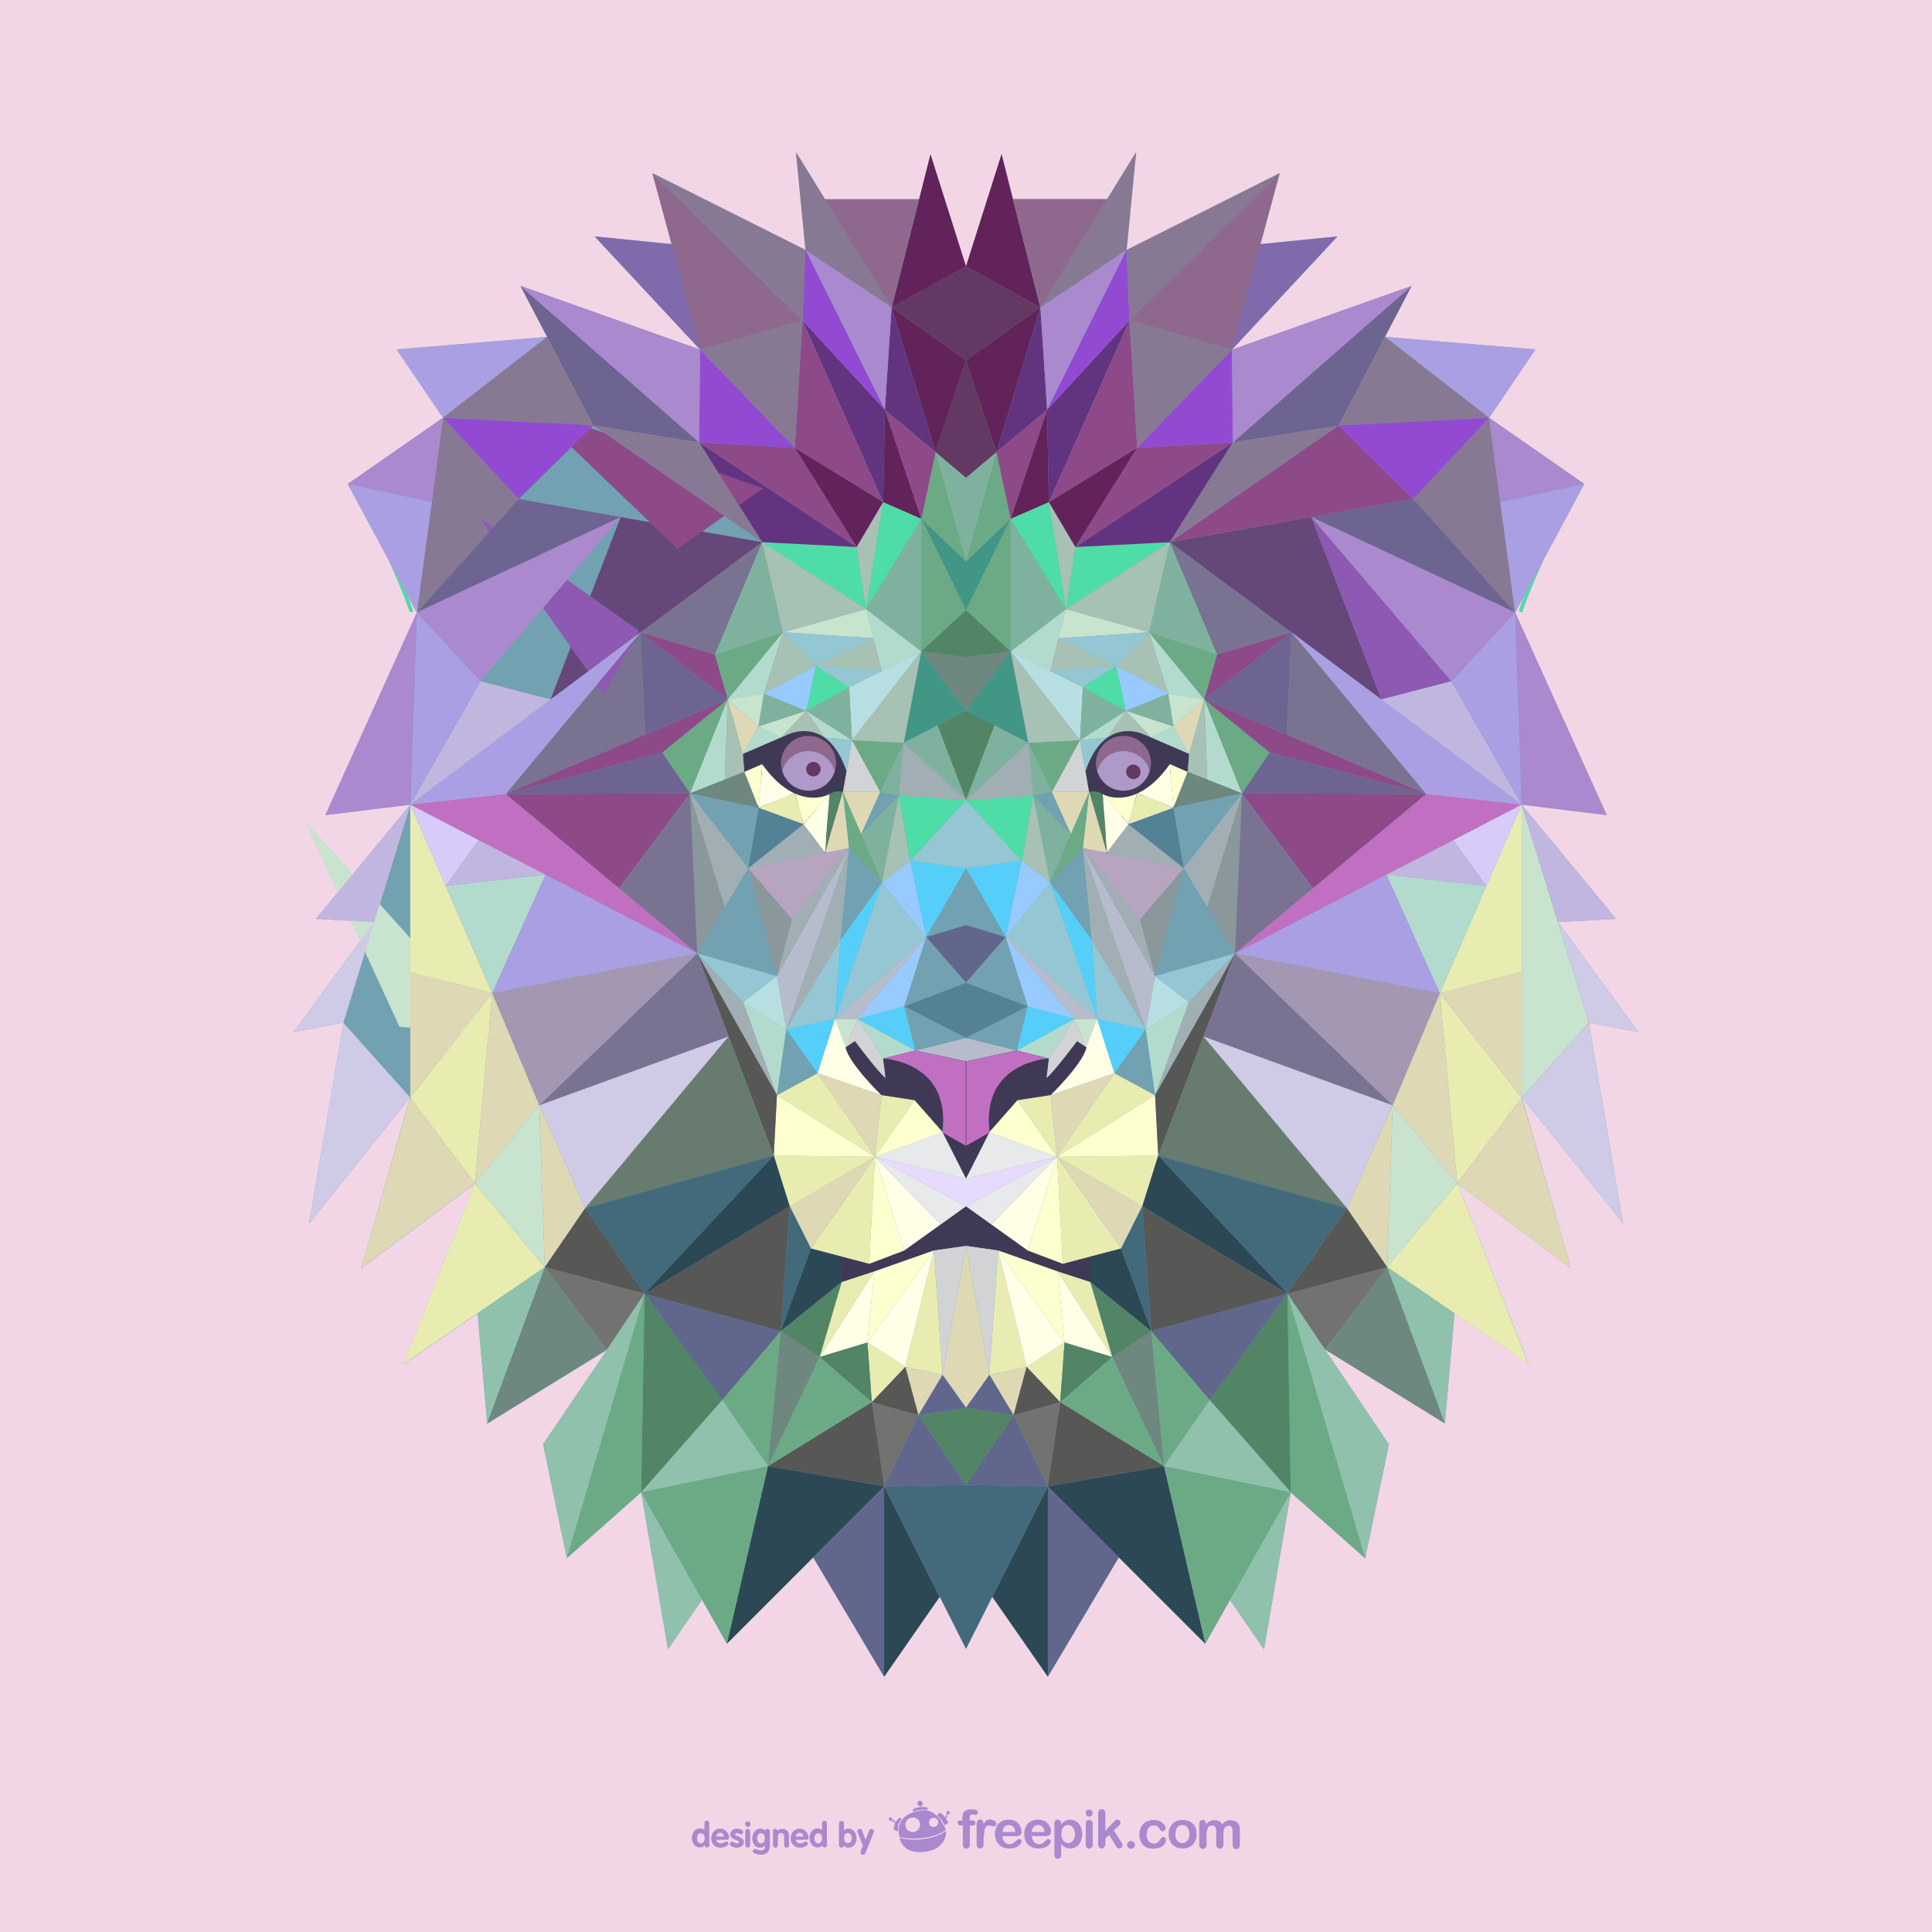 <?xml version="1.0" encoding="utf-8"?>
<!-- Generator: Adobe Illustrator 19.2.0, SVG Export Plug-In . SVG Version: 6.00 Build 0)  -->
<svg version="1.1" id="Layer_1" xmlns="http://www.w3.org/2000/svg" xmlns:xlink="http://www.w3.org/1999/xlink" x="0px" y="0px"
	 viewBox="0 0 800 800" style="enable-background:new 0 0 800 800;" xml:space="preserve">
<style type="text/css">
	.st0{fill:#F2D6E6;}
	.st1{fill:#AA89CE;}
	.st2{fill:#72A1B2;}
	.st3{fill:#4EDDA6;}
	.st4{fill:#3F3956;}
	.st5{fill:#528466;}
	.st6{fill:#DED9B4;}
	.st7{fill:#FEFFE6;}
	.st8{fill:#FEFFCE;}
	.st9{fill:#E8ECB1;}
	.st10{fill:#D1D3D4;}
	.st11{fill:#B7BCCD;}
	.st12{fill:#C8E3CE;}
	.st13{fill:#B3DBCD;}
	.st14{fill:#C170C1;}
	.st15{fill:#E8E9EB;}
	.st16{fill:#E7DAFF;}
	.st17{fill:#B7DFE2;}
	.st18{fill:#A7C1B5;}
	.st19{fill:#94C7D3;}
	.st20{fill:#8E688D;}
	.st21{fill:#AE99C9;}
	.st22{fill:#633963;}
	.st23{fill:#7FB29E;}
	.st24{fill:#99CAFF;}
	.st25{fill:#A1AFB4;}
	.st26{fill:#B7A5BF;}
	.st27{fill:#8A979B;}
	.st28{fill:#538196;}
	.st29{fill:#6E877F;}
	.st30{fill:#429686;}
	.st31{fill:#6BAA85;}
	.st32{fill:#60668C;}
	.st33{fill:#55CFF9;}
	.st34{fill:#61235A;}
	.st35{fill:#62347F;}
	.st36{fill:#65477A;}
	.st37{fill:#8E4989;}
	.st38{fill:#797391;}
	.st39{fill:#575756;}
	.st40{fill:#6E6491;}
	.st41{fill:#934AD3;}
	.st42{fill:#877993;}
	.st43{fill:#AA9FE2;}
	.st44{fill:#8D59B2;}
	.st45{fill:#D8CAF9;}
	.st46{fill:#C0B6E0;}
	.st47{fill:#A397B2;}
	.st48{fill:#806AAC;}
	.st49{fill:#CFCAE5;}
	.st50{fill:#677C6E;}
	.st51{fill:#436A7B;}
	.st52{fill:#2B4854;}
	.st53{fill:#727271;}
	.st54{fill:#8FC1AD;}
</style>
<g>
	<rect class="st0" width="800" height="800"/>
	<g>
		<path class="st1" d="M397.8,753.8h0.7V753c0-0.9,0.1-1.6,0.3-2.2c0.2-0.5,0.6-0.9,1.2-1.2c0.6-0.2,1.3-0.4,2.3-0.4
			c1.7,0,2.6,0.4,2.6,1.3c0,0.3-0.1,0.5-0.3,0.7c-0.2,0.2-0.4,0.3-0.6,0.3c-0.1,0-0.3,0-0.6-0.1c-0.3,0-0.5-0.1-0.7-0.1
			c-0.5,0-0.9,0.2-1,0.5s-0.2,0.8-0.2,1.3v0.7h0.7c1.1,0,1.7,0.3,1.7,1c0,0.5-0.1,0.8-0.4,0.9c-0.3,0.1-0.7,0.2-1.2,0.2h-0.7v7.8
			c0,0.6-0.1,1-0.4,1.3s-0.6,0.5-1.1,0.5c-0.4,0-0.8-0.2-1-0.5c-0.3-0.3-0.4-0.7-0.4-1.3v-7.8h-0.8c-0.4,0-0.8-0.1-1-0.3
			s-0.4-0.4-0.4-0.8C396.3,754.2,396.8,753.8,397.8,753.8"/>
		<path class="st1" d="M407.3,761.3v2.4c0,0.6-0.1,1-0.4,1.3s-0.6,0.4-1.1,0.4c-0.4,0-0.8-0.1-1-0.5c-0.3-0.3-0.4-0.7-0.4-1.3v-8.2
			c0-1.3,0.5-2,1.4-2c0.5,0,0.8,0.2,1.1,0.5c0.2,0.3,0.3,0.8,0.4,1.4c0.3-0.6,0.7-1.1,1.1-1.4c0.4-0.3,0.9-0.5,1.5-0.5
			s1.2,0.2,1.8,0.5c0.6,0.3,0.9,0.7,0.9,1.2c0,0.4-0.1,0.7-0.4,0.9c-0.2,0.2-0.5,0.3-0.8,0.3c-0.1,0-0.4-0.1-0.8-0.2
			c-0.4-0.1-0.8-0.2-1.1-0.2c-0.4,0-0.8,0.1-1,0.3c-0.3,0.2-0.5,0.6-0.6,1c-0.2,0.4-0.3,1-0.3,1.6
			C407.4,759.6,407.3,760.4,407.3,761.3"/>
		<path class="st1" d="M420.8,760.3h-5.7c0,0.7,0.1,1.2,0.4,1.8c0.3,0.5,0.6,0.9,1,1.1c0.4,0.3,0.9,0.4,1.4,0.4c0.3,0,0.7,0,1-0.1
			s0.6-0.2,0.8-0.4c0.3-0.2,0.5-0.4,0.8-0.6c0.2-0.2,0.5-0.5,0.9-0.8c0.2-0.1,0.4-0.2,0.6-0.2c0.3,0,0.5,0.1,0.7,0.2
			c0.2,0.2,0.3,0.4,0.3,0.7s-0.1,0.6-0.3,0.9c-0.2,0.4-0.5,0.7-0.9,1s-0.9,0.6-1.6,0.8c-0.6,0.2-1.4,0.3-2.2,0.3
			c-1.9,0-3.3-0.5-4.4-1.6c-1-1.1-1.6-2.5-1.6-4.4c0-0.9,0.1-1.7,0.4-2.4s0.6-1.4,1.1-1.9s1.1-0.9,1.8-1.2c0.7-0.3,1.5-0.4,2.4-0.4
			c1.1,0,2.1,0.2,2.9,0.7s1.4,1.1,1.8,1.9c0.4,0.8,0.6,1.5,0.6,2.3c0,0.7-0.2,1.2-0.6,1.4C422.2,760.1,421.6,760.3,420.8,760.3
			 M415.1,758.6h5.3c-0.1-1-0.3-1.7-0.8-2.2s-1.1-0.7-1.9-0.7c-0.7,0-1.3,0.2-1.8,0.8C415.5,756.9,415.2,757.6,415.1,758.6"/>
		<path class="st1" d="M433,760.3h-5.7c0,0.7,0.1,1.2,0.4,1.8c0.3,0.5,0.6,0.9,1,1.1c0.4,0.3,0.9,0.4,1.4,0.4c0.3,0,0.7,0,1-0.1
			s0.6-0.2,0.8-0.4c0.3-0.2,0.5-0.4,0.7-0.6c0.2-0.2,0.5-0.5,0.9-0.8c0.2-0.1,0.4-0.2,0.6-0.2c0.3,0,0.5,0.1,0.7,0.2
			c0.2,0.2,0.3,0.4,0.3,0.7s-0.1,0.6-0.3,0.9c-0.2,0.4-0.5,0.7-0.9,1s-0.9,0.6-1.6,0.8c-0.6,0.2-1.4,0.3-2.2,0.3
			c-1.9,0-3.3-0.5-4.4-1.6c-1-1.1-1.6-2.5-1.6-4.4c0-0.9,0.1-1.7,0.4-2.4s0.6-1.4,1.1-1.9s1.1-0.9,1.8-1.2c0.7-0.3,1.5-0.4,2.4-0.4
			c1.1,0,2.1,0.2,3,0.7c0.8,0.5,1.4,1.1,1.8,1.9c0.4,0.8,0.6,1.5,0.6,2.3c0,0.7-0.2,1.2-0.6,1.4C434.3,760.1,433.7,760.3,433,760.3
			 M427.2,758.6h5.3c-0.1-1-0.3-1.7-0.8-2.2s-1.1-0.7-1.9-0.7c-0.7,0-1.3,0.2-1.8,0.8C427.6,756.9,427.3,757.6,427.2,758.6"/>
		<path class="st1" d="M439.4,755.2v0.3c0.5-0.7,1.1-1.2,1.7-1.5s1.3-0.5,2-0.5c0.9,0,1.7,0.2,2.5,0.7s1.4,1.1,1.8,2s0.7,2,0.7,3.2
			c0,0.9-0.1,1.7-0.4,2.5c-0.2,0.8-0.6,1.4-1,1.9s-1,0.9-1.6,1.2s-1.3,0.4-2,0.4c-0.8,0-1.5-0.2-2.1-0.5s-1.1-0.8-1.6-1.5v4.4
			c0,1.3-0.5,1.9-1.4,1.9c-0.6,0-0.9-0.2-1.1-0.5s-0.3-0.8-0.3-1.5v-12.6c0-0.6,0.1-1,0.4-1.2c0.2-0.3,0.6-0.4,1-0.4s0.8,0.1,1,0.4
			C439.3,754.3,439.4,754.7,439.4,755.2 M445.1,759.5c0-0.8-0.1-1.4-0.4-2c-0.2-0.6-0.6-1-1-1.3s-0.9-0.5-1.4-0.5
			c-0.8,0-1.5,0.3-2,1c-0.6,0.6-0.8,1.6-0.8,2.8s0.3,2.1,0.8,2.7c0.6,0.6,1.2,1,2,1c0.5,0,0.9-0.1,1.4-0.4c0.4-0.3,0.7-0.7,1-1.3
			C445,761,445.1,760.3,445.1,759.5"/>
		<path class="st1" d="M451,752.2c-0.4,0-0.8-0.1-1-0.4c-0.3-0.3-0.4-0.6-0.4-1.1c0-0.4,0.2-0.8,0.4-1c0.3-0.3,0.6-0.4,1-0.4
			s0.7,0.1,1,0.4c0.3,0.2,0.4,0.6,0.4,1.1c0,0.4-0.1,0.8-0.4,1.1C451.7,752.1,451.4,752.2,451,752.2 M452.5,755.2v8.5
			c0,0.6-0.1,1-0.4,1.3s-0.6,0.5-1.1,0.5c-0.4,0-0.8-0.2-1-0.5c-0.3-0.3-0.4-0.7-0.4-1.3v-8.4c0-0.6,0.1-1,0.4-1.3s0.6-0.4,1-0.4
			s0.8,0.1,1.1,0.4C452.3,754.3,452.5,754.7,452.5,755.2"/>
		<path class="st1" d="M461.9,764.1l-2.6-4.3l-1.6,1.5v2.3c0,0.6-0.2,1-0.5,1.3s-0.6,0.5-1,0.5c-0.5,0-0.8-0.1-1.1-0.5
			c-0.3-0.3-0.4-0.7-0.4-1.3v-12.5c0-0.6,0.1-1.1,0.4-1.5c0.2-0.3,0.6-0.5,1.1-0.5c0.4,0,0.8,0.2,1.1,0.5c0.3,0.3,0.4,0.8,0.4,1.4
			v7.1l3.3-3.5c0.4-0.4,0.7-0.7,0.9-0.9c0.2-0.2,0.5-0.2,0.8-0.2c0.4,0,0.7,0.1,0.9,0.4c0.2,0.2,0.4,0.5,0.4,0.9s-0.4,1-1.2,1.7
			l-1.6,1.4l3,4.7c0.2,0.4,0.4,0.6,0.5,0.8s0.1,0.4,0.1,0.5c0,0.5-0.1,0.8-0.4,1.1s-0.6,0.4-1,0.4s-0.6-0.1-0.8-0.3
			C462.5,765,462.2,764.6,461.9,764.1"/>
		<path class="st1" d="M468.3,765.5c-0.4,0-0.8-0.1-1.1-0.4c-0.3-0.3-0.5-0.7-0.5-1.2c0-0.4,0.2-0.8,0.5-1.1s0.7-0.5,1.1-0.5
			c0.5,0,0.8,0.2,1.2,0.5c0.3,0.3,0.5,0.7,0.5,1.1c0,0.5-0.2,0.9-0.5,1.2C469.1,765.3,468.7,765.5,468.3,765.5"/>
		<path class="st1" d="M482.8,761.9c0,0.4-0.1,0.8-0.3,1.2c-0.2,0.4-0.5,0.8-1,1.2c-0.4,0.4-1,0.7-1.7,0.9s-1.4,0.3-2.3,0.3
			c-1.8,0-3.2-0.5-4.2-1.6s-1.5-2.5-1.5-4.2c0-1.2,0.2-2.3,0.7-3.2s1.1-1.6,2-2.1s1.9-0.8,3.1-0.8c0.8,0,1.5,0.1,2.1,0.3
			s1.2,0.5,1.6,0.9s0.8,0.7,1,1.1c0.2,0.4,0.4,0.8,0.4,1.1s-0.1,0.6-0.4,0.9c-0.3,0.2-0.6,0.4-0.9,0.4c-0.2,0-0.4-0.1-0.6-0.2
			c-0.2-0.1-0.3-0.3-0.5-0.6c-0.4-0.5-0.7-0.9-1.1-1.2s-0.9-0.4-1.5-0.4c-0.9,0-1.6,0.3-2.1,1s-0.8,1.6-0.8,2.8
			c0,0.6,0.1,1.1,0.2,1.5c0.1,0.5,0.3,0.9,0.6,1.2c0.3,0.3,0.6,0.6,0.9,0.7c0.4,0.2,0.8,0.3,1.2,0.3c0.6,0,1.1-0.1,1.5-0.4
			c0.4-0.3,0.8-0.7,1.1-1.2c0.2-0.3,0.4-0.6,0.6-0.8s0.5-0.3,0.8-0.3c0.4,0,0.7,0.1,0.9,0.4C482.7,761.3,482.8,761.6,482.8,761.9"/>
		<path class="st1" d="M495.5,759.5c0,0.9-0.1,1.7-0.4,2.4s-0.7,1.4-1.2,1.9s-1.1,0.9-1.8,1.2c-0.7,0.3-1.5,0.4-2.4,0.4
			s-1.7-0.1-2.4-0.4c-0.7-0.3-1.3-0.7-1.8-1.2s-0.9-1.2-1.2-1.9c-0.3-0.7-0.4-1.5-0.4-2.4s0.1-1.7,0.4-2.4s0.7-1.4,1.2-1.9
			s1.1-0.9,1.8-1.2c0.7-0.3,1.5-0.4,2.4-0.4s1.7,0.1,2.4,0.4c0.7,0.3,1.3,0.7,1.9,1.2c0.5,0.5,0.9,1.2,1.2,1.9
			C495.3,757.8,495.5,758.6,495.5,759.5 M492.5,759.5c0-1.2-0.3-2.1-0.8-2.8s-1.2-1-2.1-1c-0.6,0-1.1,0.2-1.5,0.4
			c-0.4,0.3-0.8,0.7-1,1.3s-0.4,1.3-0.4,2c0,0.8,0.1,1.4,0.3,2c0.2,0.6,0.6,1,1,1.3s0.9,0.5,1.5,0.5c0.9,0,1.6-0.3,2.1-1
			C492.3,761.6,492.5,760.7,492.5,759.5"/>
		<path class="st1" d="M506.6,759.7v3.9c0,0.6-0.1,1.1-0.4,1.4c-0.3,0.3-0.6,0.5-1.1,0.5c-0.4,0-0.8-0.2-1.1-0.5
			c-0.3-0.3-0.4-0.8-0.4-1.4V759c0-0.7,0-1.3-0.1-1.7s-0.2-0.7-0.4-1c-0.2-0.3-0.6-0.4-1.1-0.4c-1,0-1.6,0.3-1.9,1s-0.5,1.6-0.5,2.8
			v4c0,0.6-0.1,1.1-0.4,1.4c-0.3,0.3-0.6,0.5-1.1,0.5c-0.4,0-0.8-0.2-1.1-0.5c-0.3-0.3-0.4-0.8-0.4-1.4v-8.4c0-0.5,0.1-1,0.4-1.3
			s0.6-0.4,1-0.4s0.7,0.1,1,0.4c0.3,0.3,0.4,0.6,0.4,1.1v0.3c0.5-0.6,1.1-1.1,1.6-1.3c0.6-0.3,1.2-0.4,1.9-0.4
			c0.7,0,1.4,0.1,1.9,0.4c0.5,0.3,1,0.7,1.3,1.3c0.5-0.6,1-1,1.6-1.3s1.2-0.4,1.9-0.4c0.8,0,1.5,0.2,2.1,0.5s1,0.8,1.3,1.4
			c0.3,0.5,0.4,1.4,0.4,2.5v5.7c0,0.6-0.1,1.1-0.4,1.4c-0.3,0.3-0.6,0.5-1.1,0.5c-0.4,0-0.8-0.2-1.1-0.5c-0.3-0.3-0.4-0.8-0.4-1.4
			v-4.9c0-0.6,0-1.1-0.1-1.5c0-0.4-0.2-0.7-0.4-1c-0.2-0.3-0.6-0.4-1.1-0.4c-0.4,0-0.7,0.1-1.1,0.3c-0.3,0.2-0.6,0.5-0.8,0.9
			C506.7,757.6,506.6,758.5,506.6,759.7"/>
		<path class="st1" d="M377.5,766.5c0,0-1.6-0.3-3.2-2s-1.8-3.5-1.8-3.5s2,0.5,3.4,0.6c2.5,0.3,4.8,0.1,5.9,0
			c2.3-0.3,3.6-0.7,4.1-0.8c3-0.7,5.8-2.6,5.8-2.6s0.4,2.2-1.3,4.7c-0.7,1-1.9,2.1-3.4,2.8C381.7,767.9,377.5,766.5,377.5,766.5"/>
		<path class="st1" d="M389.6,753.9c-0.6-0.7-2.4-3.8-6.1-4.3c-1-0.1-6,0.1-9,2.9c-0.3,0.3-1.8,1.6-2.3,4.1
			c-0.4,1.9,0.3,4.1,0.3,4.1s3.3,0.7,5.9,0.6c4-0.1,6-0.5,8.1-1.1c3.1-0.9,5.2-2.5,5.2-2.5S390.1,754.5,389.6,753.9 M378.1,758.6
			c-1.7,0.1-3.1-1.2-3.2-2.8c-0.1-1.7,1.2-3.1,2.9-3.2c1.7-0.1,3.1,1.2,3.2,2.8C381,757.1,379.8,758.5,378.1,758.6 M386.7,756.5
			c-1.1,0.1-2-0.7-2-1.8c-0.1-1.1,0.7-2,1.8-2c1.1-0.1,2,0.7,2,1.8C388.6,755.5,387.7,756.4,386.7,756.5"/>
		<path class="st1" d="M388.1,751.7l1-1.2c0,0,1.3,0.7,2.2,1.9c0.9,1.2,1.4,2.4,1.4,2.4l-1.6,1c0,0-0.5-1.2-1.2-2.2
			C389.1,752.7,388.1,751.7,388.1,751.7"/>
		<path class="st1" d="M391.2,752.5c0.2-0.2,0.7-0.2,0.7-0.5c0-0.4-0.3-1,0.4-1.3c0.7-0.2,0.3,0.2,0.1,0.5c-0.2,0.3-0.2,0.5-0.1,0.9
			c0,0.4-0.3,0.6-0.8,0.8C391,753.2,390.9,752.6,391.2,752.5"/>
		<path class="st1" d="M373.4,753.2c0,0-1.1,1.3-1.4,2.5s-0.2,2.6-0.2,2.6l-1.7-0.6c0,0-0.1-1.6,0.7-3c0.8-1.5,1.9-2.1,1.9-2.1
			L373.4,753.2z"/>
		<path class="st1" d="M370.9,754.7c-0.3-0.2-0.3-0.6-0.5-0.9c-0.2-0.3-0.3-0.1-0.8-0.1s-0.5-0.2-0.6-0.3s-0.2,0.4-0.2,0.4
			s0.1,0.4,0.6,0.4s0.5-0.2,0.7,0.2c0.2,0.5,0.7,0.8,0.7,0.8S371.2,754.9,370.9,754.7"/>
		<path class="st1" d="M379.8,748.5c2.7-0.7,4.4,0.1,4.4,0.1l-0.1,0.8c0,0-2-0.1-3.6,0.1c-1.6,0.2-2.3,0.7-2.3,0.7l-0.3-0.8
			C377.8,749.4,378.6,748.8,379.8,748.5"/>
		
			<rect x="380.9" y="747.2" transform="matrix(0.936 -0.351 0.351 0.936 -238.048 181.08)" class="st1" width="0.4" height="1.5"/>
		<path class="st1" d="M392.6,749.9c0.4,0,0.7,0.3,0.7,0.7s-0.3,0.7-0.6,0.7c-0.4,0-0.7-0.3-0.7-0.6
			C391.9,750.3,392.2,749.9,392.6,749.9"/>
		<path class="st1" d="M368.7,752.5c0.4,0,0.7,0.3,0.7,0.7s-0.3,0.7-0.7,0.7c-0.4,0-0.7-0.3-0.7-0.6
			C368,752.9,368.3,752.6,368.7,752.5"/>
		<path class="st1" d="M380.9,745.7c0.6,0,1.1,0.4,1.2,1c0,0.6-0.4,1.1-1,1.2c-0.6,0-1.1-0.4-1.2-1
			C379.8,746.2,380.3,745.7,380.9,745.7"/>
		<path class="st1" d="M293.8,763.9c0,0.7-0.4,1.1-1,1.1s-0.9-0.3-1-0.9c-0.4,0.6-1.2,0.9-1.9,0.9c-2.1,0-3.4-1.9-3.4-3.8
			c0-2,1.1-4.1,3.3-4.1c0.7,0,1.4,0.2,1.9,0.7V755c0-0.7,0.4-1.1,1-1.1s1,0.5,1,1.1v8.9H293.8z M290.2,759.1c-1.1,0-1.6,1.1-1.6,2.1
			s0.5,2.1,1.6,2.1s1.6-1.1,1.6-2.1C291.8,760.1,291.3,759.1,290.2,759.1"/>
		<path class="st1" d="M296.6,761.8c0.1,1,1,1.5,1.9,1.5c1,0,1.8-0.8,2.3-0.8c0.4,0,0.8,0.4,0.8,0.9c0,0.9-1.8,1.7-3.3,1.7
			c-2.3,0-3.8-1.7-3.8-3.9c0-2.1,1.5-4,3.7-4s3.7,2,3.7,3.7c0,0.6-0.3,0.9-0.9,0.9L296.6,761.8L296.6,761.8z M299.8,760.5
			c-0.1-0.9-0.7-1.6-1.6-1.6s-1.5,0.7-1.6,1.6H299.8z"/>
		<path class="st1" d="M306.9,759.6c-0.4,0-1.2-0.6-1.8-0.6c-0.4,0-0.7,0.2-0.7,0.6c0,0.9,3.6,0.8,3.6,3.1c0,1.4-1.2,2.4-2.9,2.4
			c-1.2,0-2.9-0.7-2.9-1.6c0-0.3,0.3-0.9,0.9-0.9c0.8,0,1.2,0.7,2.1,0.7c0.6,0,0.8-0.2,0.8-0.6c0-0.9-3.6-0.8-3.6-3.1
			c0-1.4,1.2-2.4,2.8-2.4c1,0,2.6,0.5,2.6,1.5C307.7,759.1,307.4,759.6,306.9,759.6"/>
		<path class="st1" d="M310.8,755.3c0,0.6-0.5,1.2-1.2,1.2c-0.6,0-1.1-0.6-1.1-1.2c0-0.6,0.5-1.1,1.1-1.1
			C310.3,754.2,310.8,754.7,310.8,755.3 M308.6,758.4c0-0.7,0.4-1.1,1-1.1s1,0.5,1,1.1v5.5c0,0.7-0.4,1.1-1,1.1s-1-0.5-1-1.1V758.4z
			"/>
		<path class="st1" d="M318.8,764.3c0,2.5-1.6,3.7-3.9,3.7c-0.8,0-3.2-0.4-3.2-1.5c0-0.4,0.4-0.9,0.8-0.9c0.7,0,1.4,0.6,2.6,0.6
			c1,0,1.7-0.6,1.7-1.6v-0.5l0,0c-0.4,0.6-1.1,1-2.1,1c-2.1,0-3.2-1.9-3.2-3.9c0-2.1,1.3-4,3.4-4c0.7,0,1.5,0.3,1.9,0.9
			c0.1-0.5,0.5-0.8,1-0.8c0.6,0,1,0.5,1,1.1L318.8,764.3L318.8,764.3z M315.1,759.1c-1.1,0-1.6,1.1-1.6,2.1c0,1.1,0.5,2.1,1.6,2.1
			s1.6-1,1.6-2C316.8,760.2,316.3,759.1,315.1,759.1"/>
		<path class="st1" d="M320,758.4c0-0.7,0.4-1.1,1-1.1c0.5,0,0.9,0.3,0.9,0.8c0.4-0.6,1-0.8,2-0.8c1.6,0,2.8,1,2.8,2.8v3.9
			c0,0.7-0.4,1.1-1,1.1s-1-0.5-1-1.1v-3.6c0-0.9-0.6-1.4-1.3-1.4c-0.8,0-1.3,0.6-1.3,1.4v3.6c0,0.7-0.4,1.1-1,1.1s-1-0.5-1-1.1v-5.6
			H320z"/>
		<path class="st1" d="M329.5,761.8c0.1,1,1,1.5,1.9,1.5c1,0,1.8-0.8,2.3-0.8c0.4,0,0.8,0.4,0.8,0.9c0,0.9-1.8,1.7-3.3,1.7
			c-2.3,0-3.8-1.7-3.8-3.9c0-2.1,1.5-4,3.7-4s3.7,2,3.7,3.7c0,0.6-0.3,0.9-0.9,0.9L329.5,761.8L329.5,761.8z M332.7,760.5
			c-0.1-0.9-0.7-1.6-1.6-1.6s-1.5,0.7-1.6,1.6H332.7z"/>
		<path class="st1" d="M342.5,763.9c0,0.7-0.4,1.1-1,1.1s-0.9-0.3-1-0.9c-0.4,0.6-1.2,0.9-1.9,0.9c-2.1,0-3.4-1.9-3.4-3.8
			c0-2,1.1-4.1,3.3-4.1c0.7,0,1.4,0.2,1.9,0.7V755c0-0.7,0.4-1.1,1-1.1s1,0.5,1,1.1v8.9H342.5z M338.8,759.1c-1.1,0-1.6,1.1-1.6,2.1
			s0.5,2.1,1.6,2.1s1.6-1.1,1.6-2.1C340.4,760.1,339.9,759.1,338.8,759.1"/>
		<path class="st1" d="M347.5,755.1c0-0.7,0.4-1.1,1-1.1s1,0.5,1,1.1v2.8c0.5-0.5,1.2-0.7,1.9-0.7c2.2,0,3.3,2.1,3.3,4.1
			c0,1.9-1.3,3.8-3.4,3.8c-0.7,0-1.5-0.3-1.9-0.9c-0.1,0.5-0.5,0.9-1,0.9c-0.6,0-1-0.5-1-1.1v-8.9H347.5z M351.1,763.2
			c1.1,0,1.6-1.1,1.6-2.1s-0.5-2.1-1.6-2.1s-1.6,1-1.6,2C349.5,762.1,350,763.2,351.1,763.2"/>
		<path class="st1" d="M355.1,758.7c-0.1-0.2-0.1-0.3-0.1-0.5c0-0.5,0.5-0.9,1-0.9s0.9,0.3,1,0.7l1.4,3.9l1.5-3.9
			c0.2-0.4,0.5-0.7,1-0.7c0.4,0,1,0.4,1,0.9c0,0.2,0,0.4-0.1,0.5l-3.4,8.5c-0.2,0.4-0.5,0.8-1,0.8c-0.7,0-1.1-0.4-1.1-0.9
			c0-0.2,0.1-0.4,0.1-0.6l0.9-2.2L355.1,758.7z"/>
	</g>
</g>
<g>
	<g>
		<g>
			<path class="st2" d="M380.6,82.5h-39l27.7,44.8l8.1-31.9l-8,31.6l-0.1,0.2L329.6,63l4,40.5l-63.4-31.8l8,29.4l-31.9-3.2
				l43.7,46.9l-74.4-26.4l11,21.1l-62.3,5.2l19.2,28.3l-10.8,80.7l-37.9,83.8l35.2-4.3l58.1-43.6l8.9-6.6l-67.1,50.2l50.2,26
				l-21.8-11.3l-28.4-14.7l14.6,33.7l19.3,44.5l-33.9-78.1l-27.7,90.2L128,506.6l41.8-52.1l-20.3,70.7l47.1-35.1l-29.5,74.8l30.7-21
				l4,45.6l49.7-30.6L224.9,598l9.8,47.2l30.8-27.3l11.1,65l14.1-20.5l10.3,18.2l65.1-65.1l33.9,67.2v-67.8v-32v-67v-16.5v-11.3
				l-9.7-19.3l-11.6-13.2l11.3,12.7l0.3,0.5l0,0l0,0l9.7,19.3v-13.7v-34.9v-9.7v-23V383v-23.5v-28.2v-36.9v-22.2v-19.5v-20.1v-34.7
				v-48.5v-39L385.3,64L380.6,82.5z M365.2,365.4L349,327.9l-5.4,18.5l0,0l5.4-18.5l0,0l7.5,17.5L365.2,365.4z M348.5,520.3
				L348.5,520.3l-12.8-3.3L348.5,520.3z M341.8,352.4L341.8,352.4L341.8,352.4C341.9,352.3,341.9,352.3,341.8,352.4L341.8,352.4z
				 M341.7,305.5c-0.1-0.1-0.2-0.1-0.2-0.2h0.1L341.7,305.5z M300.1,322.8l8-3.2l-22.4,9L300.1,322.8z M343.1,352.9L343.1,352.9
				l8.5-1.7L343.1,352.9z M366.7,446.4c-0.1-0.1-0.2-0.2-0.3-0.2L366.7,446.4z M214.8,206.6l100.8,17.9L257,214.1L214.8,206.6z
				 M300.1,375.6l9.7-16.1l30.9-6.1l0,0l-30.9,6.1l-21.1,35.3l31.7,83.7l-18.7-49.3l-13-34.4L300.1,375.6z"/>
			<path class="st2" d="M183.4,173L144,200.4l17,31.7c3.1,6.8,6.1,13.7,8.5,20.9c0.3,0.9,1.7,0.5,1.4-0.4c-0.7-2.1-1.5-4.2-2.3-6.3
				l4,7.4l6.1-45.8L183.4,173z"/>
			<polygon class="st2" points="121.5,427.4 142.1,423.4 154.9,381.8 			"/>
			<polygon class="st2" points="130.8,380.5 154.9,381.8 169.9,333.2 			"/>
			<polygon class="st2" points="366.1,694.3 389.1,661.2 366.1,615.5 336.7,644.8 			"/>
			<path class="st2" d="M657.9,423.4l20.6,4l-33.4-45.6l0,0l24.1-1.3l-39.1-47.3l-66.9-50.1l8.8,6.5l58.1,43.6l35.2,4.3l-37.9-83.8
				l4-7.4c-0.8,2.1-1.6,4.2-2.3,6.3c-0.3,0.9,1.1,1.3,1.4,0.4c2.4-7.1,5.4-14,8.5-20.9l17-31.7L616.6,173l19.2-28.3l-62.3-5.2
				l11-21.1l-74.4,26.4l43.7-46.9l-31.9,3.2l8-29.4l-63.4,31.8l4-40.5l-12,19.4h-39l11.4,44.8l-0.1-0.2l-16-63.2L400,110.3v39v48.5
				v34.7v20.1v19.5v22.2v36.9v28.2V383v23.9v23v9.7v34.9v13.7l9.7-19.3l0,0l0,0l0.3-0.5l11.3-12.7l-11.6,13.2l-9.7,19.3v11.3V516v67
				v32v67.8l33.9-67.2l65.1,65.1l10.3-18.2l14.1,20.5l11.1-65l30.8,27.3l9.8-47.2l-26.5-39.3l49.7,30.6l4-45.6l30.7,21L603.4,490
				l47.1,35.1l-20.3-70.7l41.8,52.1L657.9,423.4z M511.4,394.8l-13,34.4l-18.7,49.3L511.4,394.8l74.8-38.8l-12.1,6.3L511.4,394.8z
				 M451.5,520.3L451.5,520.3l12.8-3.3L451.5,520.3z M456.9,352.9L456.9,352.9l-8.5-1.7L456.9,352.9z M458.4,305.4h0.1
				c-0.1,0.1-0.2,0.1-0.2,0.2L458.4,305.4z M459.3,353.4L459.3,353.4l30.9,6.1L459.3,353.4z M458.2,352.4L458.2,352.4
				C458.2,352.4,458.1,352.3,458.2,352.4L458.2,352.4z M491.8,319.6l8,3.2l14.4,5.8L491.8,319.6z M443.4,345.4l7.5-17.5l0,0
				l5.4,18.5l0,0l-5.4-18.5l-16.1,37.5L443.4,345.4z M433.6,446.2c-0.1,0.1-0.2,0.2-0.3,0.2L433.6,446.2z"/>
			<polygon class="st2" points="433.9,694.3 463.3,644.8 433.9,615.5 410.9,661.2 			"/>
		</g>
	</g>
</g>
<path class="st3" d="M261.8,537.2c-1,0-1,1.5,0,1.5C262.8,538.6,262.8,537.2,261.8,537.2z"/>
<path class="st3" d="M170.9,252.5c-5.4-15.9-13.4-30.6-20-46c-0.4-0.9-1.6-0.1-1.3,0.7c6.6,15.2,14.5,29.9,19.9,45.6
	C169.8,253.8,171.2,253.4,170.9,252.5z"/>
<path class="st3" d="M395.5,524.4c-1,0-1,1.5,0,1.5C396.5,525.8,396.5,524.4,395.5,524.4z"/>
<polygon class="st4" points="348.5,519.8 348.5,530.9 362,526.5 386.7,517.8 400,515.9 400,499.5 374.4,517.8 359.9,523.3 "/>
<path d="M344.7,329c-0.1-0.9-1.6-0.5-1.4,0.4c0,0.1,0,0.1,0,0.2c-3.2,3.2-6,7-9.8,9.5c-0.1-3.5-2.1-7.4-3.6-10.5
	c-0.1-0.2-0.2-0.2-0.3-0.3c0.1-0.4-0.2-0.8-0.7-0.8c-4.5,0.4-8.8,2.6-12.7,4.8c1.2-5.2-0.5-10.6,1-15.9c0.3-0.9-1.2-1.3-1.4-0.4
	c-1.6,5.6,0.4,11.5-1.4,17.1c-0.1,0-0.2-0.1-0.3-0.1c-1,0-1,1.5,0,1.5c0.2,0,0.4-0.1,0.5-0.2c0.2,0.2,0.5,0.3,0.8,0.1
	c4-2.3,8.5-4.9,13.1-5.4c0,0.1,0,0.2,0.1,0.3c1.4,2.9,3.5,6.8,3.4,10.1c-0.3,0.2-0.4,0.6-0.3,0.9c-0.2,0.5,0.4,1.3,1,0.9
	c1.8,1.5,2.7,3.8,3.8,5.8c1.4,2.4,3.4,4.4,4.5,7c0.4,0.9,1.8,0.5,1.4-0.4c1.6-1.1,1-7.3,1-8.6C343.6,339.8,345.6,334.2,344.7,329z
	 M342.2,341.2c-0.1,0.6,0.1,10.2-0.3,11.2c-1.1-2.1-2.7-4-4-6c-1.4-2-2.1-4.2-3.8-5.9c3.6-2.4,6.4-5.8,9.4-9
	C343.4,334.7,342.4,338,342.2,341.2z"/>
<path class="st5" d="M343.5,328.7c0,0,2-2.6,5.6-0.9l-7.4,25.4L343.5,328.7z"/>
<polygon class="st6" points="349,327.9 351.6,351.2 341.6,353.2 "/>
<polygon class="st7" points="343.5,328.7 332.7,341.3 341.6,353.2 "/>
<polygon class="st8" points="332.7,341.3 329.1,328.4 343.5,328.7 "/>
<polygon class="st9" points="329.1,328.4 314.1,334.5 332.7,341.3 "/>
<polygon class="st7" points="314.1,334.5 315.7,316.3 329.1,328.4 "/>
<polygon class="st8" points="315.7,316.3 308.2,319.6 314.1,334.5 "/>
<polygon class="st10" points="349,327.9 364.5,327.9 352.8,306.5 "/>
<polygon class="st6" points="349,327.9 356.6,345.4 364.5,327.9 "/>
<polygon class="st7" points="345.7,421.9 338.5,444.4 365,453.5 "/>
<polygon class="st11" points="379,435 400,429.8 400,439.5 "/>
<polygon class="st12" points="350.1,433.7 345.7,421.9 355.1,421.9 "/>
<polygon class="st10" points="355.1,421.9 365.7,438.3 366.7,446.4 350.1,433.7 "/>
<polygon class="st13" points="355.1,421.9 379,435 365.7,438.3 "/>
<g>
	<path class="st4" d="M365.7,438.3L379,435l21,4.5v48.6l-10-19.8l-11.3-12.7l-13.7-2.1c0,0-13.3-12.8-14.9-19.8l3.9-2.6
		c0,0,10.1,13.5,12.7,15.3L365.7,438.3z"/>
	<path class="st14" d="M365.7,438.3c0,0,28.3,1.2,24.5,30.6l9.7,5.5v-34.9l-21-4.5L365.7,438.3z"/>
</g>
<polygon class="st7" points="374.4,517.8 362.3,479 389.5,507 "/>
<polygon class="st15" points="362.3,479 400,499.5 389.5,507 "/>
<polygon class="st16" points="362.3,479 400,488.1 400,499.5 "/>
<polygon class="st15" points="362.3,479 390.3,468.9 400,488.1 "/>
<polygon class="st8" points="362.3,479 378.7,455.6 390.3,468.9 "/>
<polygon class="st8" points="362.3,479 359.9,523.3 374.4,517.8 "/>
<polygon class="st9" points="362.3,479 365,453.5 378.7,455.6 "/>
<polygon class="st9" points="362.3,479 359.9,523.3 335.8,517 "/>
<polygon class="st6" points="362.3,479 338.5,444.4 365,453.5 "/>
<polygon class="st6" points="362.3,479 327,499.5 335.8,517 "/>
<polygon class="st9" points="362.3,479 320.4,478.5 327,499.5 "/>
<polygon class="st9" points="362.3,479 321.7,453.5 338.5,444.4 "/>
<polygon class="st8" points="362.3,479 321.7,453.5 320.4,478.5 "/>
<polygon class="st7" points="362,526.5 339.4,561.9 359.2,555.9 "/>
<polygon class="st7" points="359.2,555.9 386.7,517.8 374.9,566 "/>
<polygon class="st8" points="386.7,517.8 362,526.5 359.2,555.9 "/>
<polygon class="st9" points="362,526.5 348.5,530.9 339.4,561.9 "/>
<polygon class="st9" points="386.7,517.8 390.3,569.3 374.9,566 "/>
<polygon class="st9" points="359.2,555.9 361,580.6 374.9,566 "/>
<polygon class="st6" points="390.3,569.3 400,515.9 400,582.9 "/>
<polygon class="st6" points="374.9,566 380.3,586 390.3,569.3 "/>
<polygon class="st10" points="390.3,569.3 386.7,517.8 400,515.9 "/>
<polygon class="st17" points="352.8,306.5 351.6,284.6 381.5,269.7 "/>
<polygon class="st17" points="325.6,426.3 321.7,404.2 307.7,415 "/>
<polygon class="st13" points="307.7,415 321.7,453.5 325.6,426.3 "/>
<polygon class="st13" points="381.5,269.7 358.6,252.2 365.1,277.9 "/>
<polygon class="st13" points="301.3,289.6 285.7,328.5 300.1,322.8 "/>
<polygon class="st13" points="301.3,289.6 324.2,261.8 316.3,287.2 "/>
<polygon class="st13" points="307.6,312.2 314.1,300.8 323.4,305.4 "/>
<polygon class="st12" points="314.1,300.8 333.8,294.3 323.4,305.4 "/>
<polygon class="st18" points="333.8,294.3 341.6,305.4 323.4,305.4 "/>
<polygon class="st13" points="333.8,294.3 352.8,306.5 341.6,305.4 "/>
<polygon class="st19" points="352.8,306.5 350.6,319.2 341.6,305.4 "/>
<path class="st4" d="M308.2,319.6l-0.6-7.4l18.8-8.1c0,0,16.3-8.1,24.1,15.2L349,328c0,0-2.4-1.1-5.6,0.8s-15.6,5-27.8-12.4
	L308.2,319.6z"/>
<g>
	<path class="st20" d="M334.8,311.1c5.2,0,9.5,3.4,10.9,8.2c0.3-1,0.5-2.1,0.5-3.2c0-6.3-5.1-11.4-11.4-11.4s-11.4,5.1-11.4,11.4
		c0,1.1,0.2,2.2,0.5,3.2C325.3,314.6,329.6,311.1,334.8,311.1z"/>
	<path class="st21" d="M334.8,327.4c5.2,0,9.5-3.4,10.9-8.2c-1.4-4.7-5.7-8.2-10.9-8.2c-5.2,0-9.5,3.4-10.9,8.2
		C325.3,324,329.6,327.4,334.8,327.4z"/>
</g>
<circle class="st22" cx="336.8" cy="318.5" r="3"/>
<polygon class="st12" points="324.2,261.8 358.6,252.2 361.7,264.3 "/>
<polygon class="st12" points="301.3,289.6 314.1,300.8 316.3,287.2 "/>
<polygon class="st6" points="301.3,289.6 307.6,312.2 314.1,300.8 "/>
<polygon class="st18" points="301.3,289.6 307.6,312.2 308.2,319.6 300.1,322.8 "/>
<polygon class="st18" points="324.2,261.8 337.8,275.7 316.3,287.2 "/>
<polygon class="st18" points="337.8,275.7 361.7,264.3 365.1,277.9 "/>
<polygon class="st19" points="337.8,275.7 351.6,284.6 365.1,277.9 "/>
<polygon class="st19" points="337.8,275.7 324.2,261.8 361.7,264.3 "/>
<polygon class="st23" points="316.3,287.2 333.8,294.3 314.1,300.8 "/>
<polygon class="st23" points="333.8,294.3 351.6,284.6 352.8,306.5 "/>
<polygon class="st3" points="333.8,294.3 337.8,275.7 351.6,284.6 "/>
<polygon class="st24" points="333.8,294.3 337.8,275.7 316.3,287.2 "/>
<polygon class="st25" points="332.7,341.3 309.8,359.5 341.6,353.2 "/>
<polygon class="st26" points="351.6,351.2 328,380.8 309.8,359.5 "/>
<polygon class="st27" points="309.8,359.5 321.7,404.2 328,380.8 "/>
<polygon class="st11" points="351.6,351.2 325.6,426.3 321.7,404.2 "/>
<polygon class="st25" points="351.6,351.2 321.7,404.2 328,380.8 "/>
<polygon class="st27" points="285.7,328.5 300.1,375.6 288.7,394.8 "/>
<polygon class="st28" points="314.1,334.5 309.8,359.5 332.7,341.3 "/>
<polygon class="st29" points="308.2,319.6 314.1,334.5 285.7,328.5 "/>
<polygon class="st2" points="314.1,334.5 309.8,359.5 285.7,328.5 "/>
<polygon class="st2" points="309.8,359.5 288.7,394.8 321.7,404.2 "/>
<polygon class="st19" points="321.7,404.2 307.7,415 288.7,394.8 "/>
<polygon class="st25" points="288.7,394.8 321.7,453.5 307.7,415 "/>
<polygon class="st25" points="285.7,328.5 309.8,359.5 300.1,375.6 "/>
<polygon class="st5" points="381.5,269.7 400,252.6 400,272.1 "/>
<polygon class="st29" points="381.5,269.7 400,294.3 400,272.1 "/>
<polygon class="st30" points="381.5,269.7 374.2,307.6 400,294.3 "/>
<polygon class="st30" points="400,252.6 381.5,214.8 400,232.5 "/>
<polygon class="st31" points="381.5,214.8 381.5,269.7 400,252.6 "/>
<polygon class="st31" points="381.5,214.8 387.4,187.2 400,232.5 "/>
<polygon class="st31" points="374.2,307.6 352.8,306.5 364.5,327.9 "/>
<polygon class="st31" points="324.2,261.8 296,271 301.3,289.6 "/>
<polygon class="st31" points="301.3,289.6 274.2,311.6 285.7,328.5 "/>
<polygon class="st5" points="400,294.3 400,331.3 388.2,300.4 "/>
<polygon class="st23" points="381.5,214.8 358.6,252.2 381.5,269.7 "/>
<polygon class="st23" points="387.4,187.2 400,197.8 400,232.5 "/>
<polygon class="st23" points="324.2,261.8 315.6,224.5 296,271 "/>
<polygon class="st3" points="358.6,252.2 354.7,226.5 315.6,224.5 "/>
<polygon class="st18" points="358.6,252.2 354.7,226.5 365.7,207.9 "/>
<polygon class="st18" points="315.6,224.5 358.6,252.2 324.2,261.8 "/>
<polygon class="st18" points="352.8,306.5 374.2,307.6 381.5,269.7 "/>
<polygon class="st23" points="374.2,307.6 400,331.3 388.2,300.4 "/>
<polygon class="st23" points="374.2,307.6 372.2,329.5 364.5,327.9 "/>
<polygon class="st23" points="372.2,329.5 365.2,365.4 356.6,345.4 "/>
<polygon class="st31" points="349,327.9 365.2,365.4 351.6,351.2 "/>
<polygon class="st2" points="351.6,351.2 348,389.3 365.2,365.4 "/>
<polygon class="st2" points="372.2,329.5 356.6,345.4 364.5,327.9 "/>
<polygon class="st3" points="358.6,252.2 365.7,207.9 381.5,214.8 "/>
<polygon class="st28" points="400,429.8 374.4,416.7 400,406.9 "/>
<polygon class="st32" points="400,406.9 383.5,388 400,383 "/>
<polygon class="st2" points="383.5,388 374.4,416.7 400,406.9 "/>
<polygon class="st2" points="374.4,416.7 379,435 400,429.8 "/>
<polygon class="st2" points="383.5,388 400,359.5 400,383 "/>
<polygon class="st25" points="351.6,351.2 348,389.3 325.6,426.3 "/>
<polygon class="st19" points="348,389.3 345.7,421.9 325.6,426.3 "/>
<polygon class="st33" points="345.7,421.9 338.5,444.4 325.6,426.3 "/>
<polygon class="st33" points="345.7,421.9 365.2,365.4 348,389.3 "/>
<polygon class="st33" points="400,359.5 376.9,356.4 383.5,388 "/>
<polygon class="st33" points="374.4,416.7 379,435 355.1,421.9 "/>
<polygon class="st24" points="383.5,388 365.2,365.4 376.9,356.4 "/>
<polygon class="st24" points="383.5,388 374.4,416.7 355.1,421.9 "/>
<polygon class="st18" points="376.9,356.4 372.2,329.5 365.2,365.4 "/>
<polygon class="st19" points="383.5,388 345.7,421.9 365.2,365.4 "/>
<polygon class="st19" points="376.9,356.4 400,331.3 400,359.5 "/>
<polygon class="st3" points="400,331.3 372.2,329.5 376.9,356.4 "/>
<polygon class="st25" points="400,331.3 374.2,307.6 372.2,329.5 "/>
<polygon class="st11" points="355.1,421.9 345.7,421.9 383.5,388 "/>
<polygon class="st22" points="387.4,187.2 400,149.2 400,197.8 "/>
<polygon class="st22" points="400,149.2 369.2,127.3 400,110.3 "/>
<polygon class="st34" points="369.2,127.3 369.3,127.1 385.3,63.9 400,110.3 "/>
<polygon class="st34" points="387.4,187.2 400,149.2 369.2,127.3 "/>
<polygon class="st34" points="381.5,214.8 366.4,169.7 365.7,207.9 "/>
<polygon class="st34" points="365.7,207.9 329.1,185.4 354.7,226.5 "/>
<polygon class="st35" points="387.4,187.2 366.4,169.7 369.2,127.3 "/>
<polygon class="st35" points="354.7,226.5 289.5,183.2 315.6,224.5 "/>
<polygon class="st36" points="315.6,224.5 257,214.1 228,289.6 "/>
<polygon class="st35" points="365.7,207.9 366.4,169.7 332.3,132.7 "/>
<polygon class="st37" points="354.7,226.5 289.5,183.2 329.1,185.4 "/>
<polygon class="st37" points="381.5,214.8 387.4,187.2 366.4,169.7 "/>
<polygon class="st37" points="332.3,132.7 329.1,185.4 365.7,207.9 "/>
<polygon class="st37" points="219.3,168.5 280.6,227.3 316,202.2 "/>
<polygon class="st37" points="296,271 265.2,261.8 301.3,289.6 "/>
<polygon class="st37" points="301.3,289.6 274.2,311.6 209.4,328.8 "/>
<polygon class="st37" points="285.7,328.5 209.4,328.8 256.3,367.8 "/>
<polygon class="st38" points="265.2,261.8 267.2,304.1 209.4,328.8 "/>
<polygon class="st38" points="296,271 315.6,224.5 265.2,261.8 "/>
<polygon class="st38" points="285.7,328.5 288.7,394.8 256.3,367.8 "/>
<polygon class="st39" points="288.7,394.8 320.4,478.5 321.7,453.5 "/>
<polygon class="st38" points="288.7,394.8 223.3,457.7 301.7,429.2 "/>
<polygon class="st40" points="265.2,261.8 301.3,289.6 267.2,304.1 "/>
<polygon class="st40" points="274.2,311.6 285.7,328.5 209.4,328.8 "/>
<polygon class="st41" points="329.1,185.4 289.9,144.8 289.5,183.2 "/>
<polygon class="st40" points="245.7,176.2 215.5,118.4 289.5,183.2 "/>
<polygon class="st20" points="332.3,132.7 289.9,144.8 270.1,71.7 "/>
<polygon class="st42" points="369.2,127.3 329.6,63 333.5,103.5 "/>
<polygon class="st20" points="341.6,82.5 380.6,82.5 369.2,127.3 "/>
<polygon class="st43" points="226.5,139.5 183.4,173 164.2,144.7 "/>
<polygon class="st42" points="183.4,173 172.6,253.6 214.8,206.6 "/>
<polygon class="st42" points="245.7,176.2 226.5,139.5 183.4,173 "/>
<polygon class="st12" points="125.9,339.4 206.8,429.7 165.4,425.1 "/>
<polygon class="st9" points="169.9,333.2 203.8,411.3 169.9,402.4 "/>
<polygon class="st14" points="169.9,333.2 288.7,394.8 209.4,328.8 "/>
<polygon class="st44" points="198.6,214.4 250.1,287.4 264.6,261.2 "/>
<polygon class="st43" points="169.9,333.2 265.2,261.8 209.4,328.8 "/>
<polygon class="st45" points="169.9,333.2 198.2,347.9 184.5,366.9 "/>
<polygon class="st46" points="169.9,333.2 199,282.1 228,289.6 "/>
<polygon class="st46" points="184.5,366.9 225.9,362.2 198.2,347.9 "/>
<polygon class="st13" points="225.9,362.2 203.8,411.3 184.5,366.9 "/>
<polygon class="st43" points="225.9,362.2 288.7,394.8 203.8,411.3 "/>
<polygon class="st47" points="288.7,394.8 223.3,457.7 203.8,411.3 "/>
<polygon class="st43" points="172.6,253.6 199,282.1 169.9,333.2 "/>
<polygon class="st40" points="172.6,253.6 257,214.1 214.8,206.6 "/>
<polygon class="st1" points="172.6,253.6 257,214.1 199,282.1 "/>
<polygon class="st1" points="172.6,253.6 134.7,337.5 169.9,333.2 "/>
<polygon class="st1" points="183.4,173 144,200.4 178.8,207.9 "/>
<polygon class="st43" points="144,200.4 172.6,253.6 178.8,207.9 "/>
<polygon class="st1" points="215.5,118.4 289.9,144.8 289.5,183.2 "/>
<polygon class="st1" points="333.5,103.5 366.4,169.7 369.2,127.3 "/>
<polygon class="st41" points="333.5,103.5 332.3,132.7 366.4,169.7 "/>
<polygon class="st41" points="245.7,176.2 214.8,206.6 183.4,173 "/>
<polygon class="st48" points="289.9,144.8 246.2,97.9 278.1,101.1 "/>
<polygon class="st42" points="333.5,103.5 270.1,71.7 332.3,132.7 "/>
<polygon class="st42" points="329.1,185.4 289.9,144.8 332.3,132.7 "/>
<polygon class="st42" points="289.5,183.2 315.6,224.5 245.7,176.2 "/>
<polygon class="st9" points="203.8,411.3 169.9,454.5 196.6,490 "/>
<polygon class="st9" points="167.1,564.8 225.6,524.7 196.6,490 "/>
<polygon class="st6" points="203.8,411.3 223.3,457.7 196.6,490 "/>
<polygon class="st6" points="196.6,490 169.9,454.5 149.5,525.1 "/>
<polygon class="st6" points="203.8,411.3 169.9,402.4 169.9,454.5 "/>
<polygon class="st12" points="223.3,457.7 225.6,524.7 196.6,490 "/>
<polygon class="st6" points="223.3,457.7 242.3,500.3 225.6,524.7 "/>
<polygon class="st49" points="223.3,457.7 301.7,429.2 242.3,500.3 "/>
<polygon class="st49" points="142.1,423.4 128,506.6 169.9,454.5 "/>
<polygon class="st49" points="142.1,423.4 121.5,427.4 154.9,381.8 "/>
<polygon class="st46" points="169.9,333.2 130.8,380.5 154.9,381.8 "/>
<polygon class="st50" points="301.7,429.2 320.4,478.5 242.3,500.3 "/>
<polygon class="st51" points="320.4,478.5 266.9,535.7 242.3,500.3 "/>
<polygon class="st51" points="327,499.5 323.3,551.2 335.8,517 "/>
<path class="st51" d="M335.8,517"/>
<polygon class="st52" points="323.3,551.2 348.5,530.9 348.5,520.3 335.8,517 "/>
<polygon class="st52" points="320.4,478.5 327,499.5 266.9,535.7 "/>
<polygon class="st53" points="361,580.6 366.1,615.5 380.3,586 "/>
<polygon class="st39" points="380.3,586 374.9,566 361,580.6 "/>
<polygon class="st39" points="361,580.6 366.1,615.5 318,607.1 "/>
<polygon class="st39" points="323.3,551.2 327,499.5 266.9,535.7 "/>
<polygon class="st39" points="242.3,500.3 266.9,535.7 225.6,524.7 "/>
<polygon class="st53" points="225.6,524.7 251.4,558.7 266.9,535.7 "/>
<polygon class="st52" points="318,607.1 301,680.6 366.1,615.5 "/>
<polygon class="st51" points="366.1,615.5 400,682.7 400,614.9 "/>
<polygon class="st52" points="366.1,615.5 366.1,694.3 389.1,661.2 "/>
<polygon class="st32" points="266.9,535.7 299.1,579.7 323.3,551.2 "/>
<polygon class="st32" points="380.3,586 400,582.9 390.3,569.3 "/>
<polygon class="st32" points="380.3,586 400,614.9 366.1,615.5 "/>
<polygon class="st32" points="366.1,615.5 336.7,644.8 366.1,694.3 "/>
<polygon class="st5" points="380.3,586 400,582.9 400,614.9 "/>
<polygon class="st5" points="359.2,555.9 361,580.6 339.4,561.9 "/>
<polygon class="st5" points="348.5,530.9 339.4,561.9 323.3,551.2 "/>
<polygon class="st5" points="266.9,535.7 265.5,617.9 299.1,579.7 "/>
<polygon class="st29" points="323.3,551.2 318,607.1 339.4,561.9 "/>
<polygon class="st29" points="225.6,524.7 201.7,589.4 251.4,558.7 "/>
<polygon class="st31" points="339.4,561.9 361,580.6 318,607.1 "/>
<polygon class="st31" points="323.3,551.2 318,607.1 299.1,579.7 "/>
<polygon class="st31" points="266.9,535.7 234.7,645.2 265.5,617.9 "/>
<polygon class="st31" points="265.5,617.9 301,680.6 318,607.1 "/>
<polygon class="st54" points="266.9,535.7 224.9,598 234.7,645.2 "/>
<polygon class="st54" points="299.1,579.7 318,607.1 265.5,617.9 "/>
<polygon class="st54" points="225.6,524.7 197.7,543.8 201.7,589.4 "/>
<polygon class="st54" points="265.5,617.9 276.6,682.9 290.7,662.5 "/>
<polygon class="st2" points="338.5,444.4 325.6,426.3 321.7,453.5 "/>
<path class="st3" d="M538.2,537.2c1,0,1,1.5,0,1.5C537.2,538.6,537.2,537.2,538.2,537.2z"/>
<path class="st3" d="M629.1,252.5c5.4-15.9,13.4-30.6,20-46c0.4-0.9,1.6-0.1,1.3,0.7c-6.6,15.2-14.5,29.9-19.9,45.6
	C630.2,253.8,628.8,253.4,629.1,252.5z"/>
<path class="st3" d="M404.5,524.4c1,0,1,1.5,0,1.5C403.5,525.8,403.5,524.4,404.5,524.4z"/>
<polygon class="st4" points="451.5,519.8 451.5,530.9 438,526.5 413.3,517.8 400,515.9 400,499.5 425.6,517.8 440.1,523.3 "/>
<path d="M456.5,345.2c0,1.3-0.6,7.5,1,8.6c-0.3,0.9,1.1,1.2,1.4,0.4c1.1-2.6,3.2-4.6,4.5-7c1.1-2,2-4.3,3.8-5.8
	c0.7,0.4,1.3-0.4,1-0.9c0.1-0.3,0-0.7-0.3-0.9c-0.1-3.3,2-7.2,3.4-10.1c0.1-0.1,0.1-0.2,0.1-0.3c4.6,0.5,9.2,3.1,13.1,5.4
	c0.3,0.2,0.6,0.1,0.8-0.1c0.1,0.1,0.3,0.2,0.5,0.2c1,0,1-1.5,0-1.5c-0.1,0-0.2,0-0.3,0.1c-1.8-5.6,0.2-11.5-1.4-17.1
	c-0.3-0.9-1.7-0.5-1.4,0.4c1.5,5.2-0.2,10.6,1,15.9c-3.9-2.2-8.3-4.4-12.7-4.8c-0.5,0-0.7,0.4-0.7,0.8c-0.1,0.1-0.2,0.1-0.3,0.3
	c-1.5,3-3.6,7-3.6,10.5c-3.8-2.5-6.6-6.3-9.8-9.5c0-0.1,0-0.1,0-0.2c0.1-0.9-1.3-1.3-1.4-0.4C454.5,334.2,456.4,339.8,456.5,345.2z
	 M456.6,331.5c3,3.1,5.7,6.6,9.4,9c-1.7,1.7-2.4,3.8-3.8,5.9c-1.4,2-2.9,3.9-4,6c-0.4-1-0.3-10.6-0.3-11.2
	C457.6,338,456.6,334.7,456.6,331.5z"/>
<path class="st5" d="M456.6,328.7c0,0-2-2.6-5.6-0.9l7.4,25.4L456.6,328.7z"/>
<polygon class="st6" points="451,327.9 448.4,351.2 458.4,353.2 "/>
<polygon class="st7" points="456.6,328.7 467.3,341.3 458.4,353.2 "/>
<polygon class="st8" points="467.3,341.3 470.9,328.4 456.6,328.7 "/>
<polygon class="st9" points="470.9,328.4 485.9,334.5 467.3,341.3 "/>
<polygon class="st7" points="485.9,334.5 484.4,316.3 470.9,328.4 "/>
<polygon class="st8" points="484.4,316.3 491.8,319.6 485.9,334.5 "/>
<polygon class="st10" points="451,327.9 435.5,327.9 447.2,306.5 "/>
<polygon class="st6" points="451,327.9 443.4,345.4 435.5,327.9 "/>
<polygon class="st7" points="454.3,421.9 461.5,444.4 435,453.5 "/>
<polygon class="st11" points="421,435 400,429.8 400,439.5 "/>
<polygon class="st12" points="449.9,433.7 454.3,421.9 444.9,421.9 "/>
<polygon class="st10" points="444.9,421.9 434.3,438.3 433.3,446.4 449.9,433.7 "/>
<polygon class="st13" points="444.9,421.9 421,435 434.3,438.3 "/>
<g>
	<path class="st4" d="M434.3,438.3L421,435l-21,4.5v48.6l10-19.8l11.3-12.7l13.7-2.1c0,0,13.3-12.8,14.9-19.8l-3.9-2.6
		c0,0-10.1,13.5-12.7,15.3L434.3,438.3z"/>
	<path class="st14" d="M434.3,438.3c0,0-28.3,1.2-24.5,30.6l-9.7,5.5v-34.9l21-4.5L434.3,438.3z"/>
</g>
<polygon class="st7" points="425.6,517.8 437.7,479 410.5,507 "/>
<polygon class="st15" points="437.7,479 400,499.5 410.5,507 "/>
<polygon class="st16" points="437.7,479 400,488.1 400,499.5 "/>
<polygon class="st15" points="437.7,479 409.7,468.9 400,488.1 "/>
<polygon class="st8" points="437.7,479 421.3,455.6 409.7,468.9 "/>
<polygon class="st8" points="437.7,479 440.1,523.3 425.6,517.8 "/>
<polygon class="st9" points="437.7,479 435,453.5 421.3,455.6 "/>
<polygon class="st9" points="437.7,479 440.1,523.3 464.2,517 "/>
<polygon class="st6" points="437.7,479 461.5,444.4 435,453.5 "/>
<polygon class="st6" points="437.7,479 473,499.5 464.2,517 "/>
<polygon class="st9" points="437.7,479 479.6,478.5 473,499.5 "/>
<polygon class="st9" points="437.7,479 478.3,453.5 461.5,444.4 "/>
<polygon class="st8" points="437.7,479 478.3,453.5 479.6,478.5 "/>
<polygon class="st7" points="438,526.5 460.6,561.9 440.8,555.9 "/>
<polygon class="st7" points="440.8,555.9 413.3,517.8 425.1,566 "/>
<polygon class="st8" points="413.3,517.8 438,526.5 440.8,555.9 "/>
<polygon class="st9" points="438,526.5 451.5,530.9 460.6,561.9 "/>
<polygon class="st9" points="413.3,517.8 409.7,569.3 425.1,566 "/>
<polygon class="st9" points="440.8,555.9 439,580.6 425.1,566 "/>
<polygon class="st6" points="409.7,569.3 400,515.9 400,582.9 "/>
<polygon class="st6" points="425.1,566 419.7,586 409.7,569.3 "/>
<polygon class="st10" points="409.7,569.3 413.3,517.8 400,515.9 "/>
<polygon class="st17" points="447.2,306.5 448.4,284.6 418.5,269.7 "/>
<polygon class="st17" points="474.4,426.3 478.3,404.2 492.3,415 "/>
<polygon class="st13" points="492.3,415 478.3,453.5 474.4,426.3 "/>
<polygon class="st13" points="418.5,269.7 441.4,252.2 434.9,277.9 "/>
<polygon class="st13" points="498.7,289.6 514.3,328.5 499.9,322.8 "/>
<polygon class="st13" points="498.7,289.6 475.8,261.8 483.7,287.2 "/>
<polygon class="st13" points="492.4,312.2 485.9,300.8 476.6,305.4 "/>
<polygon class="st12" points="485.9,300.8 466.2,294.3 476.6,305.4 "/>
<polygon class="st18" points="466.2,294.3 458.4,305.4 476.6,305.4 "/>
<polygon class="st13" points="466.2,294.3 447.2,306.5 458.4,305.4 "/>
<polygon class="st19" points="447.2,306.5 449.4,319.2 458.4,305.4 "/>
<path class="st4" d="M491.8,319.6l0.6-7.4l-18.8-8.1c0,0-16.3-8.1-24.1,15.2l1.5,8.7c0,0,2.4-1.1,5.6,0.8s15.6,5,27.8-12.4
	L491.8,319.6z"/>
<g>
	<path class="st20" d="M465.2,311.1c-5.2,0-9.5,3.4-10.9,8.2c-0.3-1-0.5-2.1-0.5-3.2c0-6.3,5.1-11.4,11.4-11.4s11.4,5.1,11.4,11.4
		c0,1.1-0.2,2.2-0.5,3.2C474.7,314.6,470.4,311.1,465.2,311.1z"/>
	<path class="st21" d="M465.2,327.4c-5.2,0-9.5-3.4-10.9-8.2c1.4-4.7,5.7-8.2,10.9-8.2s9.5,3.4,10.9,8.2
		C474.7,324,470.4,327.4,465.2,327.4z"/>
</g>
<circle class="st22" cx="469.3" cy="319.6" r="3"/>
<polygon class="st12" points="475.8,261.8 441.4,252.2 438.3,264.3 "/>
<polygon class="st12" points="498.7,289.6 485.9,300.8 483.7,287.2 "/>
<polygon class="st6" points="498.7,289.6 492.4,312.2 485.9,300.8 "/>
<polygon class="st18" points="498.7,289.6 492.4,312.2 491.8,319.6 499.9,322.8 "/>
<polygon class="st18" points="475.8,261.8 462.2,275.7 483.7,287.2 "/>
<polygon class="st18" points="462.2,275.7 438.3,264.3 434.9,277.9 "/>
<polygon class="st19" points="462.2,275.7 448.4,284.6 434.9,277.9 "/>
<polygon class="st19" points="462.2,275.7 475.8,261.8 438.3,264.3 "/>
<polygon class="st23" points="483.7,287.2 466.2,294.3 485.9,300.8 "/>
<polygon class="st23" points="466.2,294.3 448.4,284.6 447.2,306.5 "/>
<polygon class="st3" points="466.2,294.3 462.2,275.7 448.4,284.6 "/>
<polygon class="st24" points="466.2,294.3 462.2,275.7 483.7,287.2 "/>
<polygon class="st25" points="467.3,341.3 490.2,359.5 458.4,353.2 "/>
<polygon class="st26" points="448.4,351.2 472,380.8 490.2,359.5 "/>
<polygon class="st27" points="490.2,359.5 478.3,404.2 472,380.8 "/>
<polygon class="st11" points="448.4,351.2 474.4,426.3 478.3,404.2 "/>
<polygon class="st25" points="448.4,351.2 478.3,404.2 472,380.8 "/>
<polygon class="st27" points="514.3,328.5 499.9,375.6 511.4,394.8 "/>
<polygon class="st28" points="485.9,334.5 490.2,359.5 467.3,341.3 "/>
<polygon class="st29" points="491.8,319.6 485.9,334.5 514.3,328.5 "/>
<polygon class="st2" points="485.9,334.5 490.2,359.5 514.3,328.5 "/>
<polygon class="st2" points="490.2,359.5 511.4,394.8 478.3,404.2 "/>
<polygon class="st19" points="478.3,404.2 492.3,415 511.4,394.8 "/>
<polygon class="st25" points="511.4,394.8 478.3,453.5 492.3,415 "/>
<polygon class="st25" points="514.3,328.5 490.2,359.5 499.9,375.6 "/>
<polygon class="st5" points="418.5,269.7 400,252.6 400,272.1 "/>
<polygon class="st29" points="418.5,269.7 400,294.3 400,272.1 "/>
<polygon class="st30" points="418.5,269.7 425.8,307.6 400,294.3 "/>
<polygon class="st30" points="400,252.6 418.5,214.8 400,232.5 "/>
<polygon class="st31" points="418.5,214.8 418.5,269.7 400,252.6 "/>
<polygon class="st31" points="418.5,214.8 412.6,187.2 400,232.5 "/>
<polygon class="st31" points="425.8,307.6 447.2,306.5 435.5,327.9 "/>
<polygon class="st31" points="475.8,261.8 504,271 498.7,289.6 "/>
<polygon class="st31" points="498.7,289.6 525.8,311.6 514.3,328.5 "/>
<polygon class="st5" points="400,294.3 400,331.3 411.8,300.4 "/>
<polygon class="st23" points="418.5,214.8 441.4,252.2 418.5,269.7 "/>
<polygon class="st23" points="412.6,187.2 400,197.8 400,232.5 "/>
<polygon class="st23" points="475.8,261.8 484.4,224.5 504,271 "/>
<polygon class="st3" points="441.4,252.2 445.3,226.5 484.4,224.5 "/>
<polygon class="st18" points="441.4,252.2 445.3,226.5 434.3,207.9 "/>
<polygon class="st18" points="484.4,224.5 441.4,252.2 475.8,261.8 "/>
<polygon class="st18" points="447.2,306.5 425.8,307.6 418.5,269.7 "/>
<polygon class="st23" points="425.8,307.6 400,331.3 411.8,300.4 "/>
<polygon class="st23" points="425.8,307.6 427.8,329.5 435.5,327.9 "/>
<polygon class="st23" points="427.8,329.5 434.8,365.4 443.4,345.4 "/>
<polygon class="st31" points="451,327.9 434.8,365.4 448.4,351.2 "/>
<polygon class="st2" points="448.4,351.2 452.1,389.3 434.8,365.4 "/>
<polygon class="st2" points="427.8,329.5 443.4,345.4 435.5,327.9 "/>
<polygon class="st3" points="441.4,252.2 434.3,207.9 418.5,214.8 "/>
<polygon class="st28" points="400,429.8 425.6,416.7 400,406.9 "/>
<polygon class="st32" points="400,406.9 416.5,388 400,383 "/>
<polygon class="st2" points="416.5,388 425.6,416.7 400,406.9 "/>
<polygon class="st2" points="425.6,416.7 421,435 400,429.8 "/>
<polygon class="st2" points="416.5,388 400,359.5 400,383 "/>
<polygon class="st25" points="448.4,351.2 452.1,389.3 474.4,426.3 "/>
<polygon class="st19" points="452.1,389.3 454.3,421.9 474.4,426.3 "/>
<polygon class="st33" points="454.3,421.9 461.5,444.4 474.4,426.3 "/>
<polygon class="st33" points="454.3,421.9 434.8,365.4 452.1,389.3 "/>
<polygon class="st33" points="400,359.5 423.1,356.4 416.5,388 "/>
<polygon class="st33" points="425.6,416.7 421,435 444.9,421.9 "/>
<polygon class="st24" points="416.5,388 434.8,365.4 423.1,356.4 "/>
<polygon class="st24" points="416.5,388 425.6,416.7 444.9,421.9 "/>
<polygon class="st18" points="423.1,356.4 427.8,329.5 434.8,365.4 "/>
<polygon class="st19" points="416.5,388 454.3,421.9 434.8,365.4 "/>
<polygon class="st19" points="423.1,356.4 400,331.3 400,359.5 "/>
<polygon class="st3" points="400,331.3 427.8,329.5 423.1,356.4 "/>
<polygon class="st25" points="400,331.3 425.8,307.6 427.8,329.5 "/>
<polygon class="st11" points="444.9,421.9 454.3,421.9 416.5,388 "/>
<polygon class="st22" points="412.6,187.2 400,149.2 400,197.8 "/>
<polygon class="st22" points="400,149.2 430.8,127.3 400,110.3 "/>
<polygon class="st34" points="430.8,127.3 430.7,127.1 414.7,63.9 400,110.3 "/>
<polygon class="st34" points="412.6,187.2 400,149.2 430.8,127.3 "/>
<polygon class="st34" points="418.5,214.8 433.6,169.7 434.3,207.9 "/>
<polygon class="st34" points="434.3,207.9 470.9,185.4 445.3,226.5 "/>
<polygon class="st35" points="412.6,187.2 433.6,169.7 430.8,127.3 "/>
<polygon class="st35" points="445.3,226.5 510.5,183.2 484.4,224.5 "/>
<polygon class="st36" points="484.4,224.5 543,214.1 572,289.6 "/>
<polygon class="st35" points="434.3,207.9 433.6,169.7 467.7,132.7 "/>
<polygon class="st37" points="445.3,226.5 510.5,183.2 470.9,185.4 "/>
<polygon class="st37" points="418.5,214.8 412.6,187.2 433.6,169.7 "/>
<polygon class="st37" points="467.7,132.7 470.9,185.4 434.3,207.9 "/>
<polygon class="st37" points="484.4,224.5 554.3,176.2 585.2,206.6 "/>
<polygon class="st37" points="504,271 534.8,261.8 498.7,289.6 "/>
<polygon class="st37" points="498.7,289.6 525.8,311.6 590.6,328.8 "/>
<polygon class="st37" points="514.3,328.5 590.6,328.8 543.7,367.8 "/>
<polygon class="st38" points="534.8,261.8 532.8,304.1 590.6,328.8 "/>
<polygon class="st38" points="504,271 484.4,224.5 534.8,261.8 "/>
<polygon class="st38" points="514.3,328.5 511.4,394.8 543.7,367.8 "/>
<polygon class="st39" points="511.4,394.8 479.6,478.5 478.3,453.5 "/>
<polygon class="st38" points="511.4,394.8 576.7,457.7 498.3,429.2 "/>
<polygon class="st40" points="534.8,261.8 498.7,289.6 532.8,304.1 "/>
<polygon class="st40" points="525.8,311.6 514.3,328.5 590.6,328.8 "/>
<polygon class="st41" points="470.9,185.4 510.1,144.8 510.5,183.2 "/>
<polygon class="st40" points="554.3,176.2 584.5,118.4 510.5,183.2 "/>
<polygon class="st20" points="467.7,132.7 510.1,144.8 529.9,71.7 "/>
<polygon class="st42" points="430.8,127.3 470.4,63 466.5,103.5 "/>
<polygon class="st20" points="458.4,82.5 419.4,82.5 430.8,127.3 "/>
<polygon class="st43" points="573.5,139.5 616.6,173 635.8,144.7 "/>
<polygon class="st42" points="616.6,173 627.4,253.6 585.2,206.6 "/>
<polygon class="st42" points="554.3,176.2 573.5,139.5 616.6,173 "/>
<polygon class="st12" points="630.1,333.2 630.1,454.5 657.9,423.4 "/>
<polygon class="st9" points="630.1,333.2 596.2,411.3 630.1,402.4 "/>
<polygon class="st14" points="630.1,333.2 511.4,394.8 590.6,328.8 "/>
<polygon class="st44" points="543,214.1 601,282.1 572,289.6 "/>
<polygon class="st43" points="630.1,333.2 534.8,261.8 590.6,328.8 "/>
<polygon class="st45" points="630.1,333.2 601.8,347.9 615.5,366.9 "/>
<polygon class="st46" points="630.1,333.2 601,282.1 572,289.6 "/>
<polygon class="st46" points="615.5,366.9 574.1,362.2 601.8,347.9 "/>
<polygon class="st13" points="574.1,362.2 596.2,411.3 615.5,366.9 "/>
<polygon class="st43" points="574.1,362.2 511.4,394.8 596.2,411.3 "/>
<polygon class="st47" points="511.4,394.8 576.7,457.7 596.2,411.3 "/>
<polygon class="st43" points="627.4,253.6 601,282.1 630.1,333.2 "/>
<polygon class="st40" points="627.4,253.6 543,214.1 585.2,206.6 "/>
<polygon class="st1" points="627.4,253.6 543,214.1 601,282.1 "/>
<polygon class="st1" points="627.4,253.6 665.3,337.5 630.1,333.2 "/>
<polygon class="st1" points="616.6,173 656,200.4 621.2,207.9 "/>
<polygon class="st43" points="656,200.4 627.4,253.6 621.2,207.9 "/>
<polygon class="st1" points="584.5,118.4 510.1,144.8 510.5,183.2 "/>
<polygon class="st1" points="466.5,103.5 433.6,169.7 430.8,127.3 "/>
<polygon class="st41" points="466.5,103.5 467.7,132.7 433.6,169.7 "/>
<polygon class="st41" points="554.3,176.2 585.2,206.6 616.6,173 "/>
<polygon class="st48" points="510.1,144.8 553.8,97.9 521.9,101.1 "/>
<polygon class="st42" points="466.5,103.5 529.9,71.7 467.7,132.7 "/>
<polygon class="st42" points="470.9,185.4 510.1,144.8 467.7,132.7 "/>
<polygon class="st42" points="510.5,183.2 484.4,224.5 554.3,176.2 "/>
<polygon class="st9" points="596.2,411.3 630.1,454.5 603.4,490 "/>
<polygon class="st9" points="632.9,564.8 574.4,524.7 603.4,490 "/>
<polygon class="st6" points="596.2,411.3 576.7,457.7 603.4,490 "/>
<polygon class="st6" points="603.4,490 630.1,454.5 650.5,525.1 "/>
<polygon class="st6" points="596.2,411.3 630.1,402.4 630.1,454.5 "/>
<polygon class="st12" points="576.7,457.7 574.4,524.7 603.4,490 "/>
<polygon class="st6" points="576.7,457.7 557.7,500.3 574.4,524.7 "/>
<polygon class="st49" points="576.7,457.7 498.3,429.2 557.7,500.3 "/>
<polygon class="st49" points="657.9,423.4 672,506.6 630.1,454.5 "/>
<polygon class="st49" points="657.9,423.4 678.5,427.4 645.1,381.8 "/>
<polygon class="st46" points="630.1,333.2 669.2,380.5 645.1,381.8 "/>
<polygon class="st50" points="498.3,429.2 479.6,478.5 557.7,500.3 "/>
<polygon class="st51" points="479.6,478.5 533.1,535.7 557.7,500.3 "/>
<polygon class="st51" points="473,499.5 476.7,551.2 464.2,517 "/>
<path class="st51" d="M464.2,517"/>
<polygon class="st52" points="476.7,551.2 451.5,530.9 451.5,520.3 464.2,517 "/>
<polygon class="st52" points="479.6,478.5 473,499.5 533.1,535.7 "/>
<polygon class="st53" points="439,580.6 433.9,615.5 419.7,586 "/>
<polygon class="st39" points="419.7,586 425.1,566 439,580.6 "/>
<polygon class="st39" points="439,580.6 433.9,615.5 482,607.1 "/>
<polygon class="st39" points="476.7,551.2 473,499.5 533.1,535.7 "/>
<polygon class="st39" points="557.7,500.3 533.1,535.7 574.4,524.7 "/>
<polygon class="st53" points="574.4,524.7 548.6,558.7 533.1,535.7 "/>
<polygon class="st52" points="482,607.1 499.1,680.6 433.9,615.5 "/>
<polygon class="st51" points="433.9,615.5 400,682.7 400,614.9 "/>
<polygon class="st52" points="433.9,615.5 433.9,694.3 410.9,661.2 "/>
<polygon class="st32" points="533.1,535.7 500.9,579.7 476.7,551.2 "/>
<polygon class="st32" points="419.7,586 400,582.9 409.7,569.3 "/>
<polygon class="st32" points="419.7,586 400,614.9 433.9,615.5 "/>
<polygon class="st32" points="433.9,615.5 463.3,644.8 433.9,694.3 "/>
<polygon class="st5" points="419.7,586 400,582.9 400,614.9 "/>
<polygon class="st5" points="440.8,555.9 439,580.6 460.6,561.9 "/>
<polygon class="st5" points="451.5,530.9 460.6,561.9 476.7,551.2 "/>
<polygon class="st5" points="533.1,535.7 534.5,617.9 500.9,579.7 "/>
<polygon class="st29" points="476.7,551.2 482,607.1 460.6,561.9 "/>
<polygon class="st29" points="574.4,524.7 598.3,589.4 548.6,558.7 "/>
<polygon class="st31" points="460.6,561.9 439,580.6 482,607.1 "/>
<polygon class="st31" points="476.7,551.2 482,607.1 500.9,579.7 "/>
<polygon class="st31" points="533.1,535.7 565.3,645.2 534.5,617.9 "/>
<polygon class="st31" points="534.5,617.9 499.1,680.6 482,607.1 "/>
<polygon class="st54" points="533.1,535.7 575.1,598 565.3,645.2 "/>
<polygon class="st54" points="500.9,579.7 482,607.1 534.5,617.9 "/>
<polygon class="st54" points="574.4,524.7 602.3,543.8 598.3,589.4 "/>
<polygon class="st54" points="534.5,617.9 523.4,682.9 509.3,662.5 "/>
<polygon class="st2" points="461.5,444.4 474.4,426.3 478.3,453.5 "/>
</svg>
